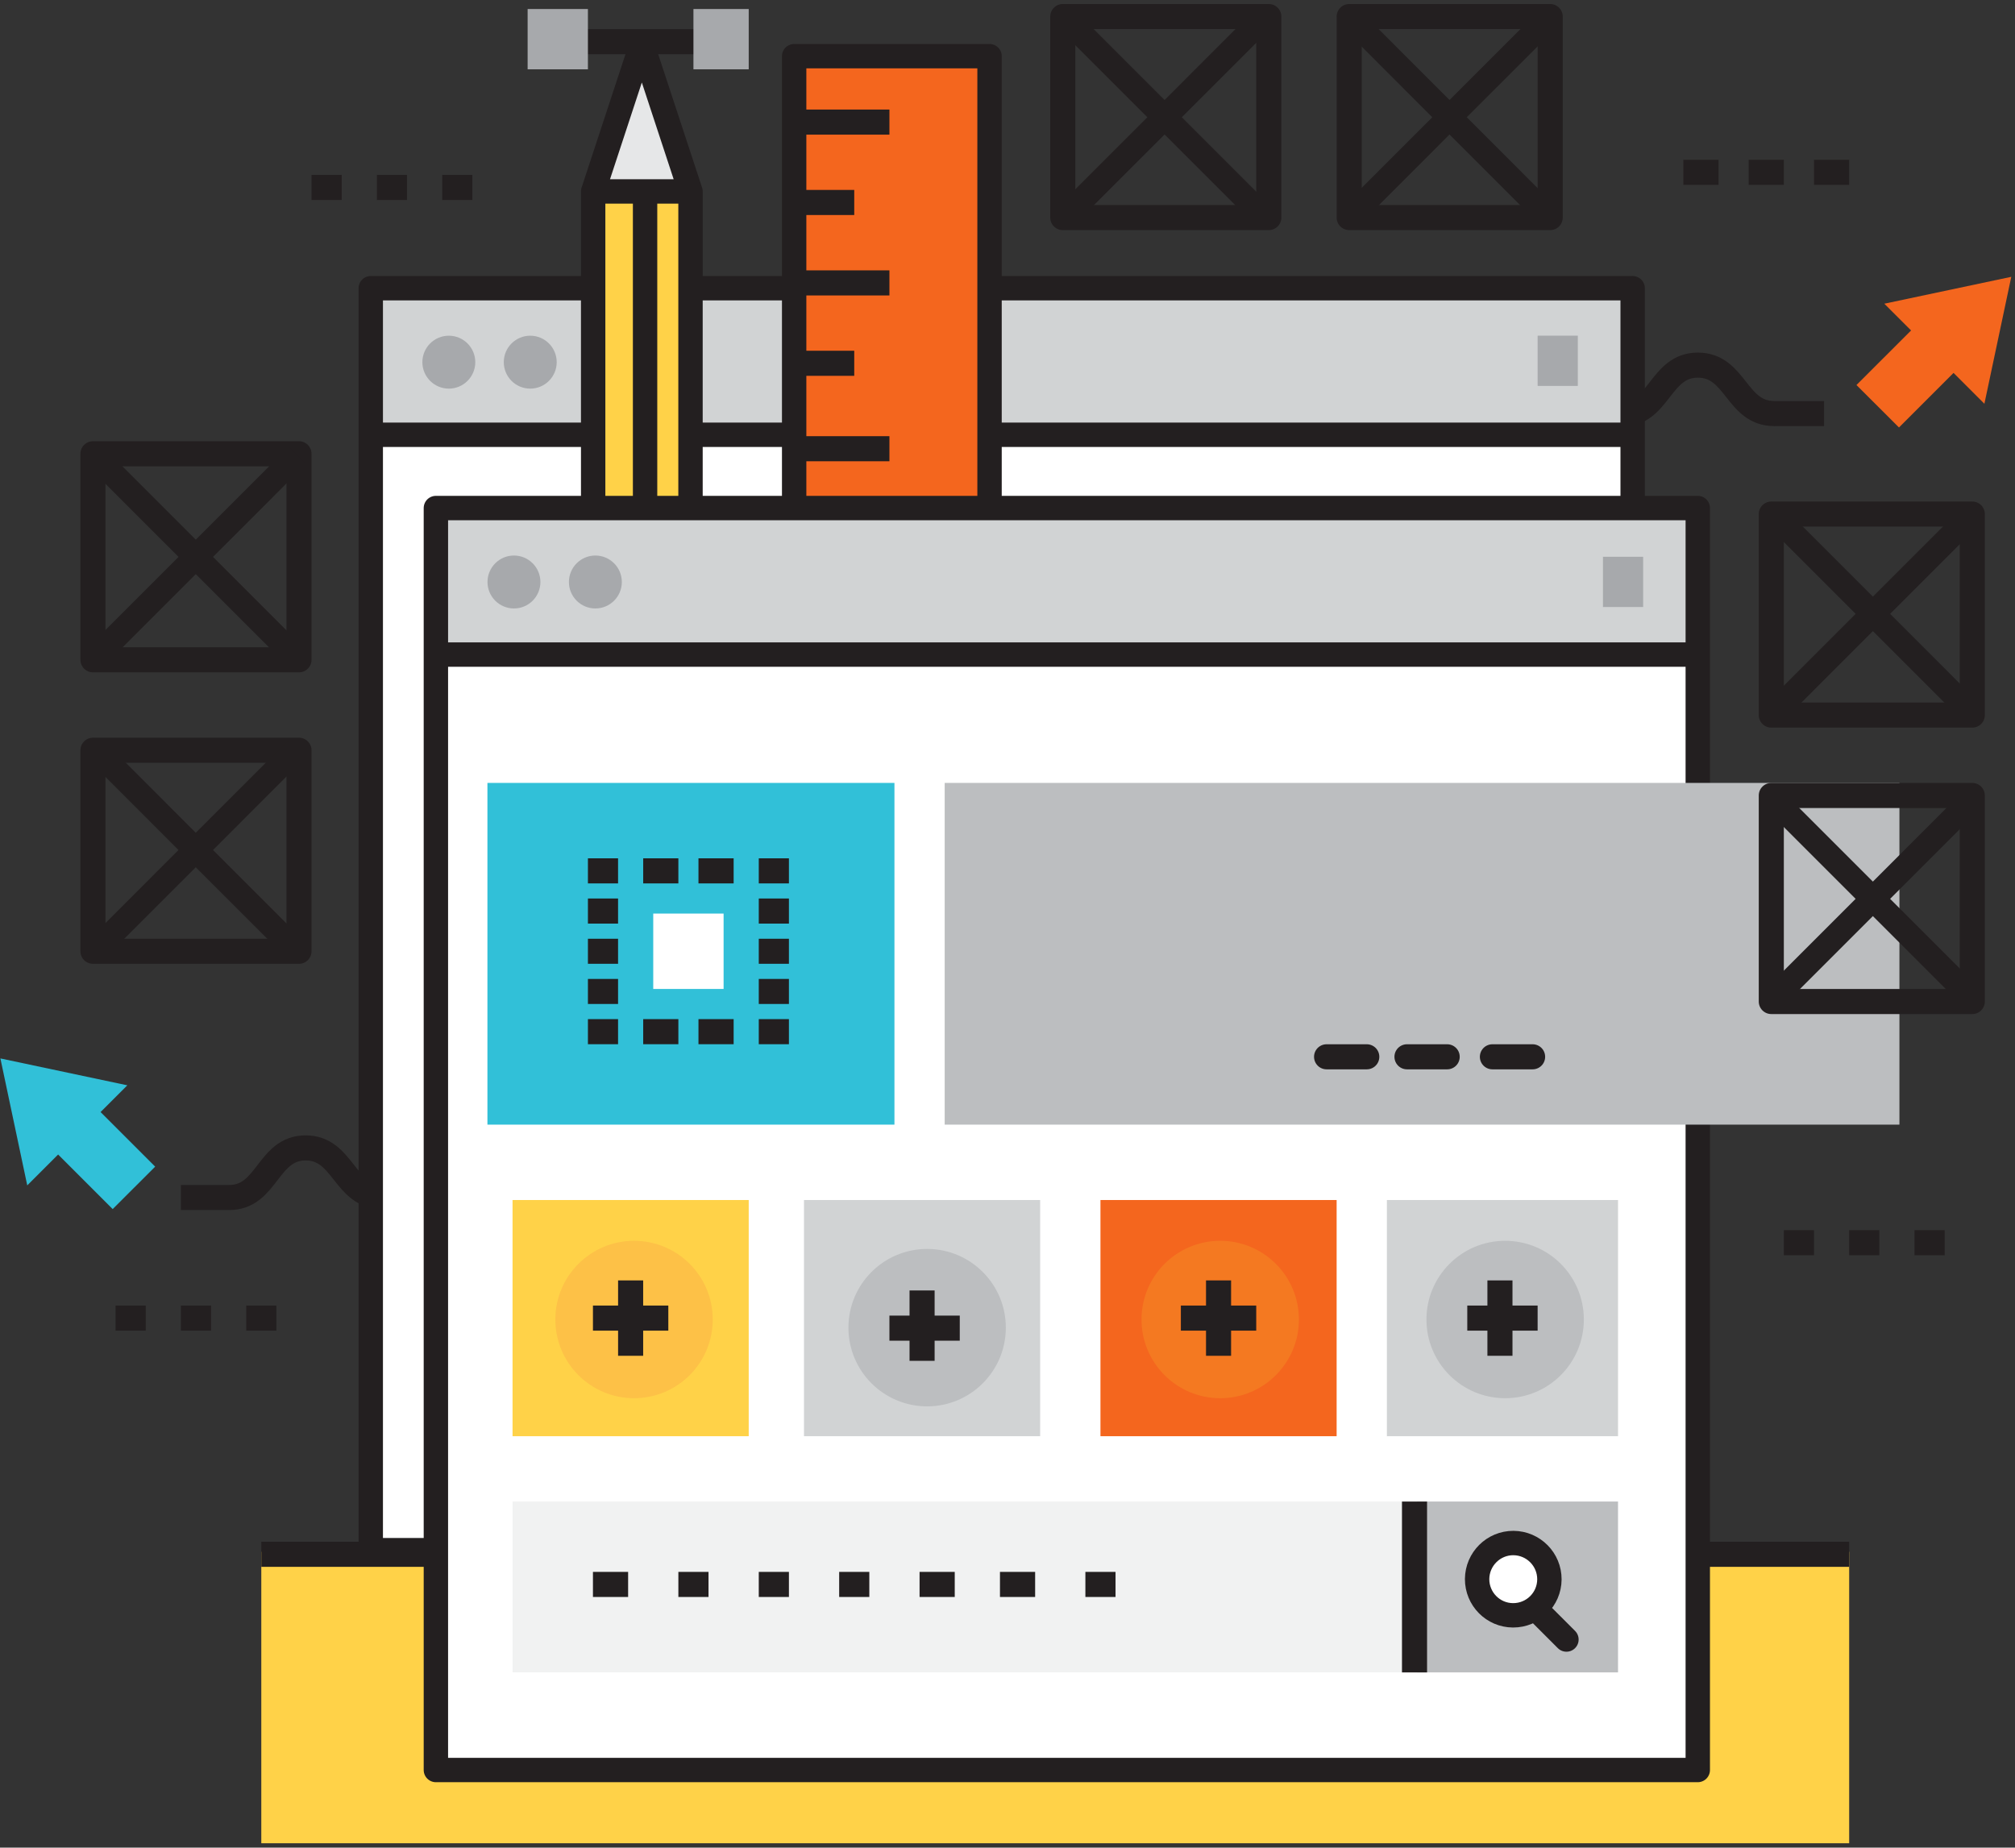 
<svg role="img" alt="" width="241px" height="221px" viewBox="0 0 241 221" version="1.1" xmlns="http://www.w3.org/2000/svg" xmlns:xlink="http://www.w3.org/1999/xlink">
    <rect x="0" y="0" width="241" height="221" fill="#333333" stroke="none"/>
    <g id="Page-1" stroke="none" stroke-width="1" fill="none" fill-rule="evenodd">
        <g id="Rivet-Home-Concept" transform="translate(-830, -974)">
            <g id="Group-2" transform="translate(830, 975)">
                <polyline id="Fill-92" fill="#F4661E" points="240.555 32.112 237.34 47.296 233.65 43.604 227.123 50.132 222.039 45.054 228.571 38.526 225.368 35.327 240.555 32.112"></polyline>
                <path d="M218.162,48.467 L212.2,48.467 C207.639,48.467 207.639,42.675 203.071,42.675 C198.509,42.675 198.509,48.544 193.948,48.544 C189.386,48.544 189.386,42.662 184.823,42.662 C180.26,42.662 180.26,48.467 175.696,48.467 L167.678,48.467 M160.466,48.467 L155.658,48.467" id="Stroke-93" stroke="#231F20" stroke-width="3" stroke-linejoin="round"></path>
                <polyline id="Fill-94" fill="#31C0D8" points="0.047 125.602 3.26 140.787 6.952 137.095 13.479 143.623 18.558 138.545 12.029 132.017 15.229 128.818 0.047 125.602"></polyline>
                <path d="M21.636,142.237 L27.427,142.237 C31.99,142.237 31.99,136.305 36.553,136.305 C41.115,136.305 41.115,142.104 45.678,142.104 C50.24,142.104 50.24,136.327 54.803,136.327 C59.366,136.327 59.366,142.237 63.929,142.237 L72.12,142.237 M78.731,142.237 L83.539,142.237" id="Stroke-95" stroke="#231F20" stroke-width="3" stroke-linejoin="round"></path>
                <polygon id="Fill-96" fill="#FFD248" points="31.252 219.478 221.167 219.478 221.167 184.614 31.252 184.614"></polygon>
                <path d="M31.252,184.915 L221.167,184.915" id="Stroke-97" stroke="#231F20" stroke-width="3" stroke-linejoin="round"></path>
                <polygon id="Fill-98" fill="#D1D3D4" points="44.344 51.003 195.27 51.003 195.27 33.474 44.344 33.474"></polygon>
                <polygon id="Fill-99" fill="#FFFFFF" points="44.344 184.423 195.27 184.423 195.27 51.003 44.344 51.003"></polygon>
                <polygon id="Stroke-100" stroke="#231F20" stroke-width="2.916" stroke-linejoin="round" points="195.27 51.003 195.27 33.474 44.344 33.474 44.344 184.423 195.27 184.423 195.27 51.003 44.344 51.003"></polygon>
                <path d="M56.846,42.32 C56.846,44.068 55.429,45.485 53.682,45.485 C51.933,45.485 50.517,44.068 50.517,42.32 C50.517,40.572 51.933,39.155 53.682,39.155 C55.429,39.155 56.846,40.572 56.846,42.32" id="Fill-101" fill="#A7A9AC"></path>
                <path d="M66.583,42.32 C66.583,44.068 65.166,45.485 63.418,45.485 C61.671,45.485 60.254,44.068 60.254,42.32 C60.254,40.572 61.671,39.155 63.418,39.155 C65.166,39.155 66.583,40.572 66.583,42.32" id="Fill-102" fill="#A7A9AC"></path>
                <polygon id="Fill-103" fill="#A7A9AC" points="183.905 45.161 188.713 45.161 188.713 39.15 183.905 39.15"></polygon>
                <polygon id="Fill-104" fill="#31C0D8" points="70.944 172.807 82.587 172.807 82.587 155.108 70.944 155.108"></polygon>
                <polyline id="Fill-105" fill="#F1F2F2" points="77.153 149.52 82.587 149.52 82.587 155.108 70.944 155.108 70.944 149.52 77.153 149.52"></polyline>
                <polyline id="Fill-106" fill="#E6E7E8" points="76.765 4.201 82.587 21.9 70.944 21.9 76.765 4.201"></polyline>
                <polygon id="Fill-107" fill="#FFD248" points="77.153 149.52 82.587 149.52 82.587 21.9 77.153 21.9"></polygon>
                <polygon id="Fill-108" fill="#FFD248" points="70.944 149.52 77.153 149.52 77.153 21.9 70.944 21.9"></polygon>
                <path d="M70.944,149.52 L70.944,21.9 L70.944,149.52 Z M82.587,21.9 L82.587,149.52 L82.587,21.9 Z M77.153,149.986 L77.153,22.366 L77.153,149.986 Z M82.587,155.108 L82.587,149.52 L70.944,149.52 L70.944,172.807 L82.587,172.807 L82.587,155.108 L70.944,155.108 L82.587,155.108 Z M70.944,21.9 L76.765,4.201 L82.587,21.9 L70.944,21.9 Z" id="Stroke-109" stroke="#231F20" stroke-width="2.916" stroke-linejoin="round"></path>
                <polygon id="Fill-110" fill="#F4661E" points="94.983 157.642 118.352 157.642 118.352 5.719 94.983 5.719"></polygon>
                <polygon id="Stroke-111" stroke="#231F20" stroke-width="2.916" stroke-linejoin="round" points="94.983 157.642 118.352 157.642 118.352 5.719 94.983 5.719"></polygon>
                <path d="M95.559,81.527 L102.17,81.527 M95.559,91.144 L106.377,91.144 M95.559,101.363 L102.17,101.363 M95.559,110.98 L106.377,110.98 M95.559,120.598 L102.17,120.598 M95.559,130.215 L106.377,130.215 M95.559,139.833 L102.17,139.833 M95.559,150.051 L106.377,150.051 M95.559,71.909 L106.377,71.909 M95.559,62.292 L102.17,62.292 M95.559,52.674 L106.377,52.674 M95.559,42.456 L102.17,42.456 M95.559,32.838 L106.377,32.838 M95.559,23.221 L102.17,23.221 M95.559,13.603 L106.377,13.603" id="Stroke-112" stroke="#231F20" stroke-width="3" stroke-linejoin="round"></path>
                <polygon id="Fill-113" fill="#D1D3D4" points="52.134 77.298 203.059 77.298 203.059 59.768 52.134 59.768"></polygon>
                <polygon id="Fill-114" fill="#FFFFFF" points="52.134 210.717 203.059 210.717 203.059 77.298 52.134 77.298"></polygon>
                <polygon id="Stroke-115" stroke="#231F20" stroke-width="2.916" stroke-linejoin="round" points="203.059 77.298 203.059 59.768 52.134 59.768 52.134 210.717 203.059 210.717 203.059 77.298 52.134 77.298"></polygon>
                <path d="M64.635,68.615 C64.635,70.363 63.219,71.78 61.471,71.78 C59.724,71.78 58.306,70.363 58.306,68.615 C58.306,66.867 59.724,65.449 61.471,65.449 C63.219,65.449 64.635,66.867 64.635,68.615" id="Fill-116" fill="#A7A9AC"></path>
                <path d="M74.373,68.615 C74.373,70.363 72.956,71.78 71.208,71.78 C69.46,71.78 68.044,70.363 68.044,68.615 C68.044,66.867 69.46,65.449 71.208,65.449 C72.956,65.449 74.373,66.867 74.373,68.615" id="Fill-117" fill="#A7A9AC"></path>
                <polygon id="Fill-118" fill="#A7A9AC" points="191.718 71.609 196.526 71.609 196.526 65.598 191.718 65.598"></polygon>
                <polygon id="Fill-119" fill="#BCBEC0" points="112.988 133.521 227.177 133.521 227.177 92.647 112.988 92.647"></polygon>
                <polygon id="Fill-120" fill="#FFD248" points="61.302 170.789 89.549 170.789 89.549 142.538 61.302 142.538"></polygon>
                <polygon id="Fill-121" fill="#D1D3D4" points="96.16 170.789 124.406 170.789 124.406 142.538 96.16 142.538"></polygon>
                <polygon id="Fill-122" fill="#F4661E" points="131.618 170.789 159.865 170.789 159.865 142.538 131.618 142.538"></polygon>
                <polygon id="Fill-123" fill="#D1D3D4" points="165.875 170.789 193.521 170.789 193.521 142.538 165.875 142.538"></polygon>
                <path d="M85.246,156.829 C85.246,162.03 81.033,166.244 75.834,166.244 C70.635,166.244 66.422,162.03 66.422,156.829 C66.422,151.63 70.635,147.416 75.834,147.416 C81.033,147.416 85.246,151.63 85.246,156.829" id="Fill-124" fill="#FDC147"></path>
                <path d="M120.3,157.804 C120.3,163.004 116.086,167.218 110.888,167.218 C105.688,167.218 101.475,163.004 101.475,157.804 C101.475,152.604 105.688,148.39 110.888,148.39 C116.086,148.39 120.3,152.604 120.3,157.804" id="Fill-125" fill="#BCBEC0"></path>
                <path d="M155.353,156.829 C155.353,162.03 151.14,166.244 145.941,166.244 C140.742,166.244 136.529,162.03 136.529,156.829 C136.529,151.63 140.742,147.416 145.941,147.416 C151.14,147.416 155.353,151.63 155.353,156.829" id="Fill-126" fill="#F47921"></path>
                <path d="M189.433,156.829 C189.433,162.03 185.22,166.244 180.021,166.244 C174.822,166.244 170.608,162.03 170.608,156.829 C170.608,151.63 174.822,147.416 180.021,147.416 C185.22,147.416 189.433,151.63 189.433,156.829" id="Fill-127" fill="#BCBEC0"></path>
                <path d="M75.425,152.155 L75.425,161.172 M70.918,156.663 L79.933,156.663 M110.283,153.357 L110.283,161.773 M106.377,157.866 L114.791,157.866 M145.742,152.155 L145.742,161.172 M141.234,156.663 L150.249,156.663 M179.398,152.155 L179.398,161.172 M175.491,156.663 L183.905,156.663" id="Stroke-128" stroke="#231F20" stroke-width="3" stroke-linejoin="round"></path>
                <polygon id="Fill-129" fill="#31C0D8" points="58.297 133.521 106.978 133.521 106.978 92.647 58.297 92.647"></polygon>
                <polygon id="Fill-130" fill="#F1F2F2" points="61.302 199.04 169.481 199.04 169.481 178.603 61.302 178.603"></polygon>
                <polygon id="Fill-131" fill="#BCBEC0" points="169.481 199.04 193.521 199.04 193.521 178.603 169.481 178.603"></polygon>
                <path d="M169.181,178.603 L169.181,199.04" id="Stroke-132" stroke="#231F20" stroke-width="3" stroke-linejoin="round"></path>
                <path d="M181.01,183.566 C183.405,183.585 185.324,185.533 185.314,187.919 C185.295,190.305 183.357,192.223 180.962,192.214 C178.576,192.204 176.658,190.257 176.667,187.87 C176.687,185.484 178.625,183.557 181.01,183.566" id="Fill-133" fill="#FFFFFF"></path>
                <path d="M185.314,187.919 C185.295,190.305 183.357,192.223 180.962,192.214 C178.576,192.204 176.658,190.257 176.667,187.87 C176.687,185.484 178.625,183.557 181.01,183.566 C183.405,183.585 185.324,185.533 185.314,187.919 Z M183.586,191.343 L187.351,195.109 L183.586,191.343 Z" id="Stroke-134" stroke="#231F20" stroke-width="2.916" stroke-linejoin="round"></path>
                <path d="M70.918,188.521 L75.125,188.521 M81.135,188.521 L84.741,188.521 M90.751,188.521 L94.357,188.521 M100.367,188.521 L103.973,188.521 M109.983,188.521 L114.19,188.521 M119.599,188.521 L123.805,188.521 M129.815,188.521 L133.421,188.521 M70.317,103.166 L73.923,103.166 M76.928,103.166 L81.135,103.166 M83.539,103.166 L87.746,103.166 M76.928,122.401 L81.135,122.401 M83.539,122.401 L87.746,122.401 M90.751,103.166 L94.357,103.166 M70.317,107.975 L73.923,107.975 M90.751,107.975 L94.357,107.975 M70.317,112.784 L73.923,112.784 M90.751,112.784 L94.357,112.784 M70.317,117.592 L73.923,117.592 M90.751,117.592 L94.357,117.592 M70.317,122.401 L73.923,122.401 M90.751,122.401 L94.357,122.401" id="Stroke-135" stroke="#231F20" stroke-width="3" stroke-linejoin="round"></path>
                <polygon id="Fill-136" fill="#FFFFFF" points="78.13 117.292 86.544 117.292 86.544 108.275 78.13 108.275"></polygon>
                <path d="M168.279,125.407 L173.087,125.407 L168.279,125.407 Z M158.663,125.407 L163.471,125.407 L158.663,125.407 Z M178.496,125.407 L183.304,125.407 L178.496,125.407 Z M127.111,25.024 L151.752,25.024 L151.752,0.98 L127.111,0.98 L127.111,25.024 Z" id="Stroke-137" stroke="#231F20" stroke-width="3" stroke-linejoin="round"></path>
                <path d="M127.116,0.85 L151.459,25.196 M127.116,25.196 L151.459,0.85" id="Stroke-138" stroke="#231F20" stroke-width="2.916" stroke-linejoin="round"></path>
                <polygon id="Stroke-139" stroke="#231F20" stroke-width="3" stroke-linejoin="round" points="161.368 25.024 185.408 25.024 185.408 0.98 161.368 0.98"></polygon>
                <path d="M161.195,0.85 L185.538,25.196 M161.195,25.196 L185.538,0.85" id="Stroke-140" stroke="#231F20" stroke-width="2.916" stroke-linejoin="round"></path>
                <polygon id="Stroke-141" stroke="#231F20" stroke-width="3" stroke-linejoin="round" points="11.118 77.92 35.759 77.92 35.759 53.275 11.118 53.275"></polygon>
                <path d="M11.244,53.438 L35.587,77.785 M11.244,77.785 L35.587,53.438" id="Stroke-142" stroke="#231F20" stroke-width="2.916" stroke-linejoin="round"></path>
                <polygon id="Stroke-143" stroke="#231F20" stroke-width="3" stroke-linejoin="round" points="11.118 112.784 35.759 112.784 35.759 88.74 11.118 88.74"></polygon>
                <path d="M11.244,88.498 L35.587,112.844 M11.244,112.844 L35.587,88.498" id="Stroke-144" stroke="#231F20" stroke-width="2.916" stroke-linejoin="round"></path>
                <polygon id="Stroke-145" stroke="#231F20" stroke-width="3" stroke-linejoin="round" points="211.852 84.532 235.892 84.532 235.892 60.489 211.852 60.489"></polygon>
                <path d="M211.828,60.255 L236.174,84.602 M211.828,84.602 L236.174,60.255" id="Stroke-146" stroke="#231F20" stroke-width="2.916" stroke-linejoin="round"></path>
                <polygon id="Stroke-147" stroke="#231F20" stroke-width="3" stroke-linejoin="round" points="211.852 118.795 235.892 118.795 235.892 94.15 211.852 94.15"></polygon>
                <path d="M211.828,94.34 L236.174,118.687 M211.828,118.687 L236.174,94.34" id="Stroke-148" stroke="#231F20" stroke-width="2.916" stroke-linejoin="round"></path>
                <path d="M201.334,19.614 L205.541,19.614 M209.147,19.614 L213.354,19.614 M216.96,19.614 L221.167,19.614 M37.262,21.418 L40.868,21.418 M45.075,21.418 L48.681,21.418 M52.888,21.418 L56.494,21.418 M213.354,147.647 L216.96,147.647 M221.167,147.647 L224.773,147.647 M228.98,147.647 L232.586,147.647 M13.823,156.663 L17.429,156.663 M21.636,156.663 L25.242,156.663 M29.449,156.663 L33.055,156.663 M66.11,3.986 L87.746,3.986" id="Stroke-149" stroke="#231F20" stroke-width="3" stroke-linejoin="round"></path>
                <polygon id="Fill-150" fill="#A7A9AC" points="63.105 7.292 70.317 7.292 70.317 0.079 63.105 0.079"></polygon>
                <polygon id="Fill-151" fill="#A7A9AC" points="82.938 7.292 89.549 7.292 89.549 0.079 82.938 0.079"></polygon>
            </g>
        </g>
    </g>
</svg>
